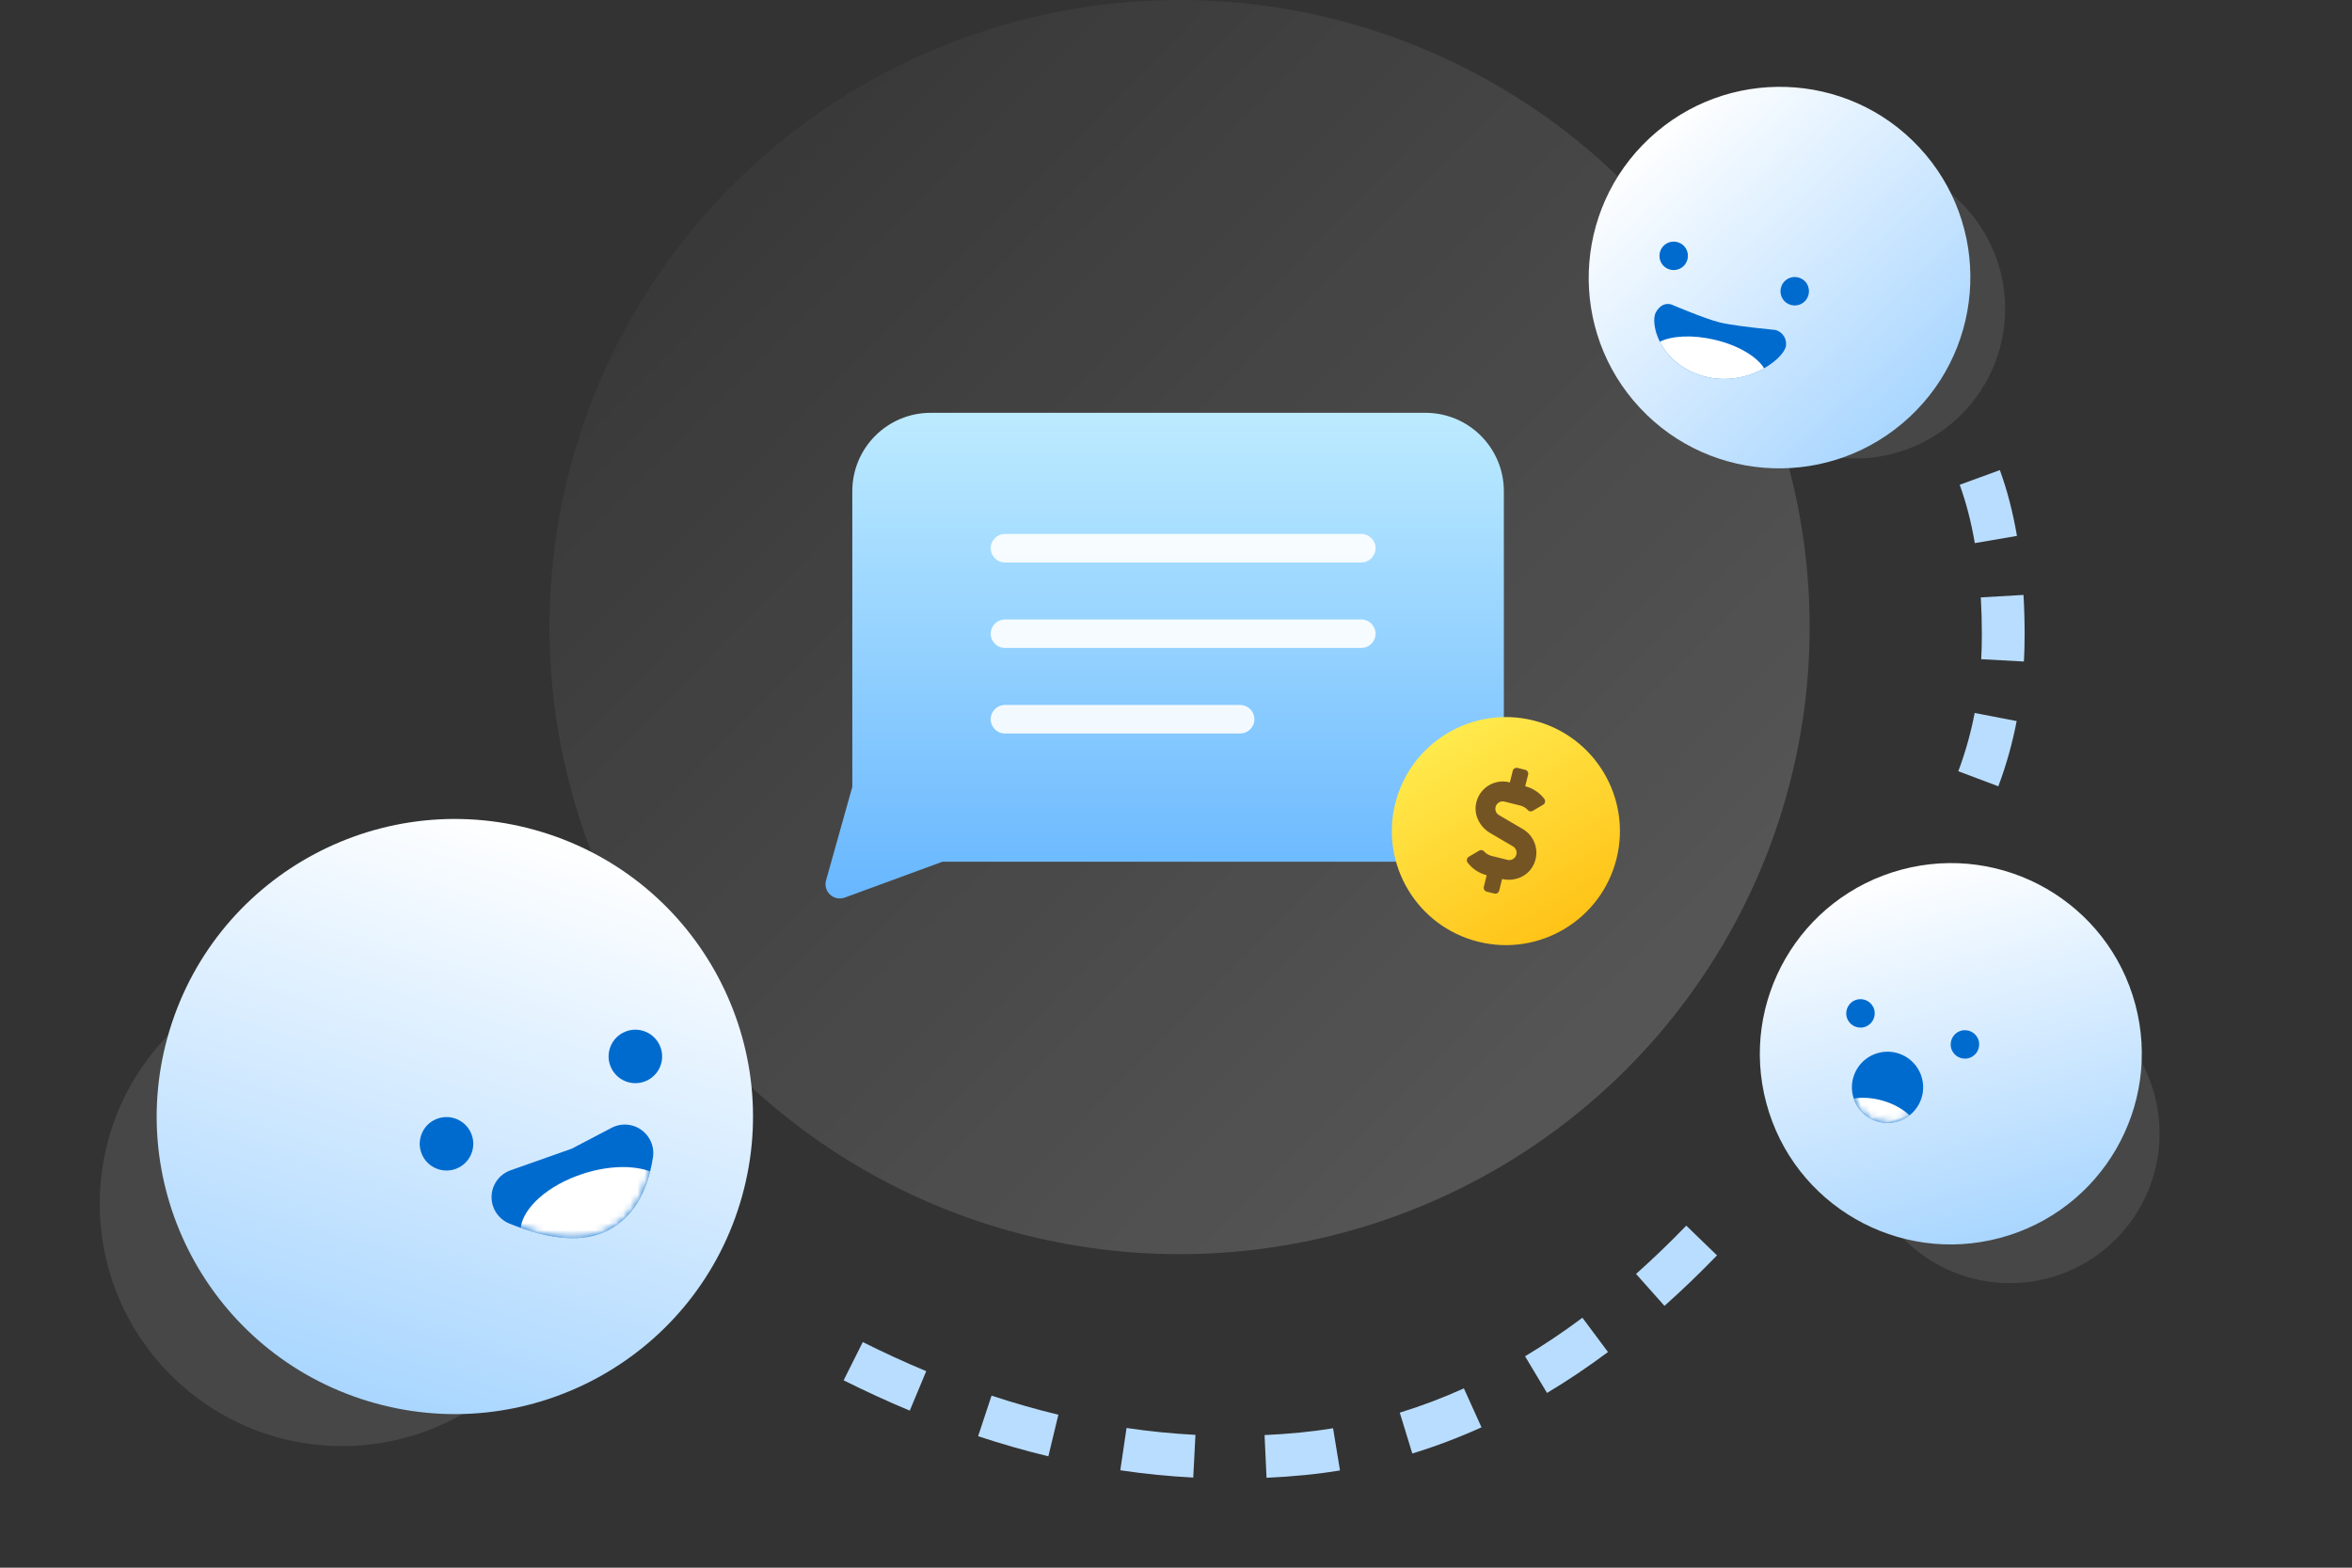 <svg xmlns="http://www.w3.org/2000/svg" xmlns:xlink="http://www.w3.org/1999/xlink" width="330" height="220" viewBox="0 0 330 220">
  <rect x="0" y="0" width="330" height="220" fill="#333333" stroke="none"/>
  <defs>
    <linearGradient id="kv插画复制-3-a" x1="0%" x2="100%" y1=".456%" y2="99.544%">
      <stop offset="0%" stop-color="#FFF" stop-opacity="0"/>
      <stop offset="100%" stop-color="#FFF" stop-opacity=".2"/>
    </linearGradient>
    <linearGradient id="kv插画复制-3-b" x1="50%" x2="50%" y1="0%" y2="100%">
      <stop offset="0%" stop-color="#FFF"/>
      <stop offset="100%" stop-color="#A9D6FF"/>
    </linearGradient>
    <path id="kv插画复制-3-c" d="M16.87,1.139 C17.633,0.739 18.505,0.596 19.356,0.731 C21.537,1.079 23.024,3.129 22.677,5.311 C21.874,10.353 19.771,13.755 16.366,15.519 C13.003,17.262 8.391,16.947 2.533,14.574 C1.47,14.144 0.644,13.279 0.262,12.198 C-0.473,10.115 0.62,7.83 2.703,7.095 L11.281,4.067 L16.87,1.139 Z"/>
    <linearGradient id="kv插画复制-3-e" x1="50%" x2="50%" y1="0%" y2="100%">
      <stop offset="0%" stop-color="#BDEBFF"/>
      <stop offset="100%" stop-color="#67B6FF"/>
    </linearGradient>
    <linearGradient id="kv插画复制-3-f" x1="50%" x2="50%" y1="0%" y2="100%">
      <stop offset="0%" stop-color="#FFF"/>
      <stop offset="100%" stop-color="#A9D6FF"/>
    </linearGradient>
    <circle id="kv插画复制-3-g" cx="5.708" cy="5" r="5"/>
    <linearGradient id="kv插画复制-3-i" x1="0%" x2="100%" y1="0%" y2="100%">
      <stop offset="0%" stop-color="#FFF258"/>
      <stop offset="100%" stop-color="#FFBB0C"/>
    </linearGradient>
    <path id="kv插画复制-3-j" d="M18.264,15.157 L14.513,14.053 C14.079,13.927 13.777,13.518 13.777,13.064 C13.777,12.494 14.236,12.033 14.802,12.033 L17.104,12.033 C17.528,12.033 17.945,12.162 18.292,12.4 C18.504,12.543 18.789,12.508 18.969,12.33 L20.178,11.142 C20.424,10.9 20.39,10.499 20.115,10.285 C19.264,9.614 18.202,9.24 17.111,9.237 L17.111,7.559 C17.111,7.252 16.861,7 16.555,7 L15.444,7 C15.139,7 14.888,7.252 14.888,7.559 L14.888,9.237 L14.802,9.237 C12.589,9.237 10.811,11.149 11.016,13.417 C11.162,15.028 12.384,16.339 13.926,16.793 L17.486,17.842 C17.92,17.971 18.223,18.376 18.223,18.831 C18.223,19.4 17.764,19.862 17.198,19.862 L14.895,19.862 C14.472,19.862 14.055,19.733 13.708,19.495 C13.496,19.352 13.211,19.387 13.03,19.565 L11.822,20.753 C11.575,20.994 11.61,21.396 11.884,21.609 C12.735,22.28 13.798,22.654 14.888,22.658 L14.888,24.336 C14.888,24.643 15.139,24.895 15.444,24.895 L16.555,24.895 C16.861,24.895 17.111,24.643 17.111,24.336 L17.111,22.651 C18.73,22.619 20.247,21.651 20.782,20.11 C21.529,17.957 20.275,15.748 18.264,15.157 Z"/>
  </defs>
  <g fill="none" fill-rule="evenodd">
    <ellipse cx="165.5" cy="88" fill="url(#kv插画复制-3-a)" rx="88.404" ry="88"/>
    <g transform="translate(11)">
      <circle cx="37" cy="168.932" r="34" fill="#FFF" fill-opacity=".1"/>
      <circle cx="271" cy="159.068" r="21" fill="#FFF" fill-opacity=".1"/>
      <g transform="translate(0 103.932)">
        <path fill="url(#kv插画复制-3-b)" fill-rule="nonzero" d="M94.638,52.737 C94.65,29.673 75.934,10.987 52.838,11 C29.745,11.013 11.013,29.715 11,52.776 C10.987,75.84 29.703,94.525 52.799,94.513 C75.893,94.5 94.625,75.798 94.638,52.737 Z" transform="rotate(17 52.819 52.756)"/>
        <ellipse cx="51.647" cy="56.582" fill="#006BCE" rx="3.757" ry="3.751" transform="rotate(17 51.647 56.582)"/>
        <ellipse cx="78.146" cy="44.322" fill="#006BCE" rx="3.757" ry="3.751" transform="rotate(17 78.146 44.322)"/>
        <g transform="translate(57.935 53.202)">
          <mask id="kv插画复制-3-d" fill="#fff">
            <use xlink:href="#kv插画复制-3-c"/>
          </mask>
          <use fill="#006BCE" xlink:href="#kv插画复制-3-c"/>
          <path fill="#FFF" d="M22.283,7.252 C21.286,11.236 19.314,13.992 16.366,15.519 C13.312,17.102 9.23,16.988 4.12,15.177 C4.465,12.333 7.976,9.17 12.864,7.582 C16.438,6.421 19.912,6.373 22.283,7.252 L22.283,7.252 Z" mask="url(#kv插画复制-3-d)"/>
        </g>
      </g>
      <g transform="translate(104 57.932)">
        <path fill="url(#kv插画复制-3-e)" fill-rule="nonzero" d="M4.583,52.492 L4.583,11 C4.583,4.925 9.508,1.13686838e-13 15.583,1.13686838e-13 L85,1.13686838e-13 C91.075,1.13686838e-13 96,4.925 96,11 L96,52 C96,58.075 91.075,63 85,63 L17.225,63 L3.515,68.034 C2.478,68.414 1.329,67.882 0.948,66.846 C0.803,66.451 0.786,66.021 0.9,65.616 L4.583,52.492 Z"/>
        <path fill="#FFF" fill-opacity=".9" d="M26 17L76 17C77.105 17 78 17.895 78 19 78 20.105 77.105 21 76 21L26 21C24.895 21 24 20.105 24 19 24 17.895 24.895 17 26 17zM26 29L76 29C77.105 29 78 29.895 78 31 78 32.105 77.105 33 76 33L26 33C24.895 33 24 32.105 24 31 24 29.895 24.895 29 26 29zM26 41L59 41C60.105 41 61 41.895 61 43 61 44.105 60.105 45 59 45L26 45C24.895 45 24 44.105 24 43 24 41.895 24.895 41 26 41z"/>
      </g>
      <g transform="rotate(-15 604.789 -808.667)">
        <path fill="url(#kv插画复制-3-f)" fill-rule="nonzero" d="M26.796,53.5 C41.594,53.5 53.592,41.525 53.592,26.75 C53.592,11.975 41.594,0 26.796,0 C11.998,0 0,11.975 0,26.75 C0,41.525 11.998,53.5 26.796,53.5 Z"/>
        <ellipse cx="16.019" cy="17.996" fill="#006BCE" rx="2" ry="1.996"/>
        <ellipse cx="29.047" cy="25.996" fill="#006BCE" rx="2" ry="1.996"/>
        <g transform="translate(11.292 24)">
          <mask id="kv插画复制-3-h" fill="#fff">
            <use xlink:href="#kv插画复制-3-g"/>
          </mask>
          <use fill="#006BCE" xlink:href="#kv插画复制-3-g"/>
          <path fill="#FFF" d="M0.716,5.295 C1.93,5.411 3.275,5.855 4.56,6.627 C5.932,7.451 7.004,8.511 7.671,9.6 C7.068,9.857 6.405,10 5.708,10 C3.045,10 0.869,7.919 0.716,5.295 L0.716,5.295 Z" mask="url(#kv插画复制-3-h)"/>
        </g>
      </g>
      <g transform="translate(200)">
        <circle cx="49.333" cy="43.333" r="21" fill="#FFF" fill-opacity=".1" transform="rotate(-28 49.333 43.333)"/>
        <g transform="rotate(-43 48.232 17.768)">
          <path fill="url(#kv插画复制-3-f)" fill-rule="nonzero" d="M26.796,53.5 C41.594,53.5 53.592,41.525 53.592,26.75 C53.592,11.975 41.594,-5.68434189e-14 26.796,-5.68434189e-14 C11.998,-5.68434189e-14 0,11.975 0,26.75 C0,41.525 11.998,53.5 26.796,53.5 Z"/>
          <ellipse cx="18.016" cy="14.389" fill="#006BCE" rx="2" ry="1.996"/>
          <ellipse cx="27.05" cy="29.604" fill="#006BCE" rx="2" ry="1.996"/>
        </g>
        <g transform="translate(20.17 41.912)">
          <path fill="#006BCE" d="M3.351,0.823 C3.351,0.823 8.081,2.845 10.13,3.336 C11.511,3.666 14.104,4.017 17.909,4.39 C18.982,4.653 19.638,5.735 19.375,6.808 C18.743,8.776 13.624,12.5 7.821,10.87 C2.018,9.241 0.461,4.083 1.042,2.188 C1.167,1.781 1.949,0.4 3.351,0.823 Z"/>
          <path fill="#FFF" d="M16.344,9.772 C14.187,10.996 11.114,11.795 7.821,10.87 C4.59,9.963 2.675,7.962 1.713,6.039 C3.414,5.207 6.269,5.042 9.332,5.749 C12.681,6.522 15.35,8.124 16.344,9.772 L16.344,9.772 Z"/>
        </g>
      </g>
      <path fill="#B9DDFF" fill-rule="nonzero" d="M107.368,193.704 C110.465,195.253 113.558,196.672 116.645,197.96 L118.956,192.423 C115.996,191.188 113.027,189.826 110.051,188.338 L107.368,193.704 Z M126.236,201.549 C129.527,202.638 132.812,203.578 136.091,204.368 L137.496,198.535 C134.38,197.784 131.255,196.89 128.12,195.853 L126.236,201.549 Z M146.185,206.33 C149.603,206.835 153.015,207.176 156.418,207.353 L156.729,201.361 C153.516,201.194 150.293,200.872 147.061,200.395 L146.185,206.33 Z M166.703,207.385 C168.466,207.304 170.226,207.178 171.985,207.008 C173.675,206.845 175.345,206.628 177.008,206.355 L176.038,200.434 C174.505,200.685 172.966,200.886 171.407,201.036 C169.75,201.196 168.09,201.315 166.428,201.391 L166.703,207.385 Z M187.154,203.977 C190.427,202.975 193.664,201.75 196.863,200.304 L194.393,194.837 C191.423,196.179 188.425,197.313 185.397,198.241 L187.154,203.977 Z M206.058,195.479 C208.941,193.752 211.791,191.837 214.61,189.735 L211.023,184.925 C208.365,186.908 205.681,188.71 202.974,190.333 L206.058,195.479 Z M222.536,183.257 C225.019,181.046 227.475,178.685 229.906,176.172 L225.594,172 C223.265,174.407 220.916,176.666 218.546,178.776 L222.536,183.257 Z"/>
      <g transform="rotate(14 -301.65 816.753)">
        <circle cx="16" cy="16" r="16" fill="url(#kv插画复制-3-i)"/>
        <use fill="#755424" fill-rule="nonzero" xlink:href="#kv插画复制-3-j"/>
      </g>
      <path fill="#B9DDFF" fill-rule="nonzero" d="M263.956,68.031 C264.857,70.493 265.565,73.221 266.077,76.216 L271.991,75.206 C271.42,71.864 270.621,68.785 269.591,65.969 L263.956,68.031 Z M266.92,83.835 C267.018,85.523 267.067,87.275 267.067,89.091 C267.067,90.251 267.037,91.386 266.976,92.507 L272.967,92.834 C273.034,91.603 273.067,90.36 273.067,89.091 C273.067,87.161 273.015,85.294 272.91,83.488 L266.92,83.835 Z M266.058,100.056 C265.513,102.886 264.747,105.61 263.761,108.232 L269.377,110.345 C270.483,107.404 271.341,104.352 271.95,101.191 L266.058,100.056 Z"/>
    </g>
  </g>
</svg>
